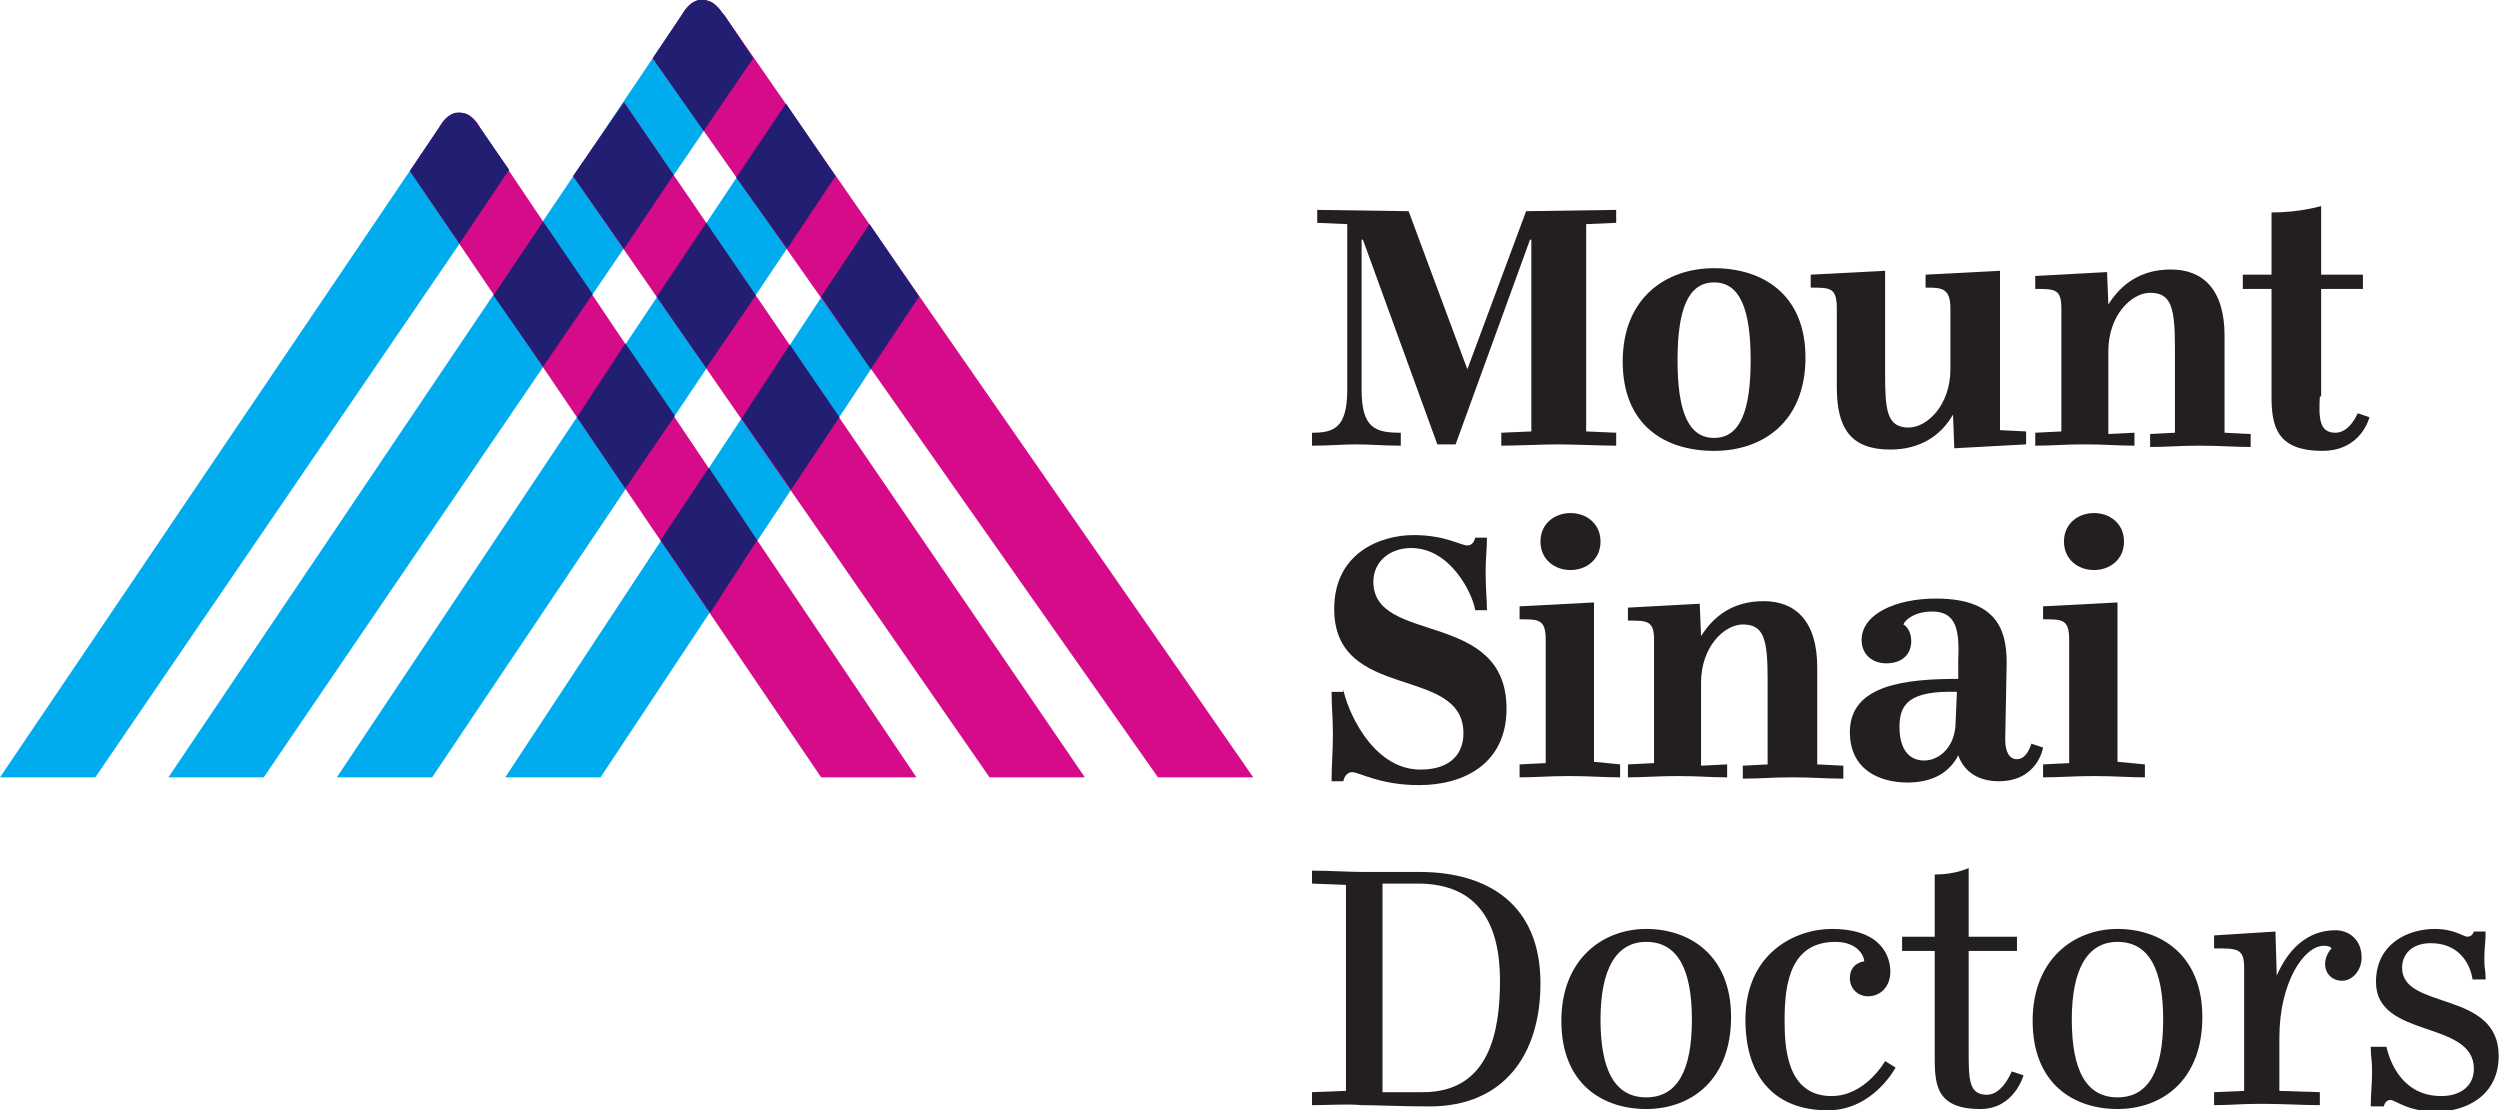 <svg width="349" height="155" viewBox="0 0 349 155" fill="none" xmlns="http://www.w3.org/2000/svg">
<path d="M60.323 108.518H47.02L109.712 14.469L116.637 24.598L60.323 108.518Z" fill="#00ACED"/>
<path d="M83.833 108.518H70.529L121.376 31.289L128.301 41.418L83.833 108.518Z" fill="#00ACED"/>
<path d="M101.146 2.17C100.6 1.628 99.871 0 98.048 0C96.226 0 95.497 1.628 95.132 2.17L23.51 108.518H36.814L105.156 8.139L101.146 2.17Z" fill="#00ACED"/>
<path d="M67.066 17.905C66.52 17.182 65.791 15.735 64.15 15.735C62.328 15.735 61.599 17.363 61.234 17.905L0 108.518H13.304L71.076 23.874L67.066 17.905Z" fill="#00ACED"/>
<path d="M67.067 17.905C66.702 17.182 65.791 15.735 64.151 15.735C62.328 15.735 61.599 17.363 61.235 17.905L57.226 23.874L114.633 108.518H127.937L67.067 17.905Z" fill="#D60B8A"/>
<path d="M101.147 2.17C100.6 1.628 99.871 0 98.048 0C96.226 0 95.497 1.628 95.132 2.17L91.123 8.139L161.652 108.518H174.956L101.147 2.17Z" fill="#D60B8A"/>
<path d="M116.638 24.598L109.712 14.469L102.787 24.778L109.895 34.726L116.638 24.598Z" fill="#221F72"/>
<path d="M128.301 41.418L121.376 31.289L114.633 41.418L121.558 51.546L128.301 41.418Z" fill="#221F72"/>
<path d="M138.142 108.518H151.446L87.113 14.288L80.006 24.597L138.142 108.518Z" fill="#D60B8A"/>
<path d="M101.147 2.17C100.6 1.628 99.871 0 98.048 0C97.866 0 97.684 0 97.502 0C96.226 0.362 95.497 1.628 95.132 2.17L91.487 7.596L91.123 8.139L98.231 18.267L105.156 8.139L101.147 2.17Z" fill="#221F72"/>
<path d="M87.113 14.288L80.006 24.597L87.113 34.726L94.039 24.417L87.113 14.288Z" fill="#221F72"/>
<path d="M98.594 51.365L105.52 41.237L98.594 31.108L91.669 41.418L98.594 51.365Z" fill="#221F72"/>
<path d="M110.441 68.367L117.184 58.238L110.259 48.11L103.516 58.419L110.441 68.367Z" fill="#221F72"/>
<path d="M67.067 17.905C66.52 17.182 65.791 15.735 64.151 15.735C63.969 15.735 63.786 15.735 63.604 15.735C62.328 16.097 61.599 17.363 61.235 17.905L57.226 23.874L64.151 34.002L71.076 23.693L67.067 17.905Z" fill="#221F72"/>
<path d="M82.739 41.056L75.814 30.928L68.889 41.237L75.814 51.184L82.739 41.056Z" fill="#221F72"/>
<path d="M94.221 58.057L87.296 47.929L80.553 58.238L87.296 68.186L94.221 58.057Z" fill="#221F72"/>
<path d="M105.702 75.42L98.959 65.292L92.216 75.42L99.141 85.548L105.702 75.42Z" fill="#221F72"/>
<path d="M183.156 60.408C186.072 60.408 188.077 59.866 188.077 54.44V31.289L183.885 31.109V29.3L196.642 29.481L204.843 51.546L213.045 29.481L225.619 29.3V31.109L221.428 31.289V60.228L225.619 60.408V62.217C223.615 62.217 219.605 62.036 217.418 62.036C215.414 62.036 211.587 62.217 209.582 62.217V60.408L213.774 60.228V33.46H213.591L203.203 62.036H200.652L190.264 33.46H190.082V54.44C190.082 59.866 192.086 60.408 195.549 60.408V62.217C192.998 62.217 191.357 62.036 189.353 62.036C187.348 62.036 185.708 62.217 183.156 62.217V60.408Z" fill="#231F20"/>
<path d="M226.53 50.461C226.53 41.599 232.544 37.439 239.287 37.439C246.031 37.439 252.045 41.056 252.045 49.918C252.045 58.781 246.213 62.941 239.287 62.941C232.362 62.941 226.53 59.323 226.53 50.461ZM244.39 50.28C244.39 43.227 242.932 39.428 239.287 39.428C235.643 39.428 234.185 43.227 234.185 50.28C234.185 57.334 235.643 61.132 239.287 61.132C242.932 61.132 244.39 57.334 244.39 50.28Z" fill="#231F20"/>
<path d="M256.419 43.046C256.419 40.152 255.508 40.152 252.774 40.152V38.343L263.162 37.8V52.089C263.162 57.153 263.345 59.685 266.443 59.685C268.994 59.685 272.275 56.61 272.275 51.546V43.046C272.275 40.152 270.999 40.152 268.812 40.152V38.343L279.2 37.8V60.047L282.845 60.228V62.036L272.821 62.579L272.639 57.876C270.999 60.77 268.083 62.76 263.891 62.76C258.424 62.76 256.419 59.866 256.419 54.078V43.046Z" fill="#231F20"/>
<path d="M297.972 60.408V62.217C295.42 62.217 294.145 62.036 291.046 62.036C287.948 62.036 286.673 62.217 284.121 62.217V60.408L287.766 60.228V43.045C287.766 40.333 286.855 40.333 284.121 40.333V38.524L294.145 37.981L294.327 42.503C296.149 39.609 298.883 37.62 303.075 37.62C307.449 37.62 310.547 40.333 310.547 46.844V60.408L314.192 60.589V62.398C311.64 62.398 310.182 62.217 307.084 62.217C303.986 62.217 302.71 62.398 300.159 62.398V60.589L303.621 60.408V48.471C303.621 42.865 303.075 40.875 300.159 40.875C297.607 40.875 294.327 43.95 294.327 49.014V60.589L297.972 60.408Z" fill="#231F20"/>
<path d="M323.849 55.344C323.667 58.6 323.849 60.408 326.036 60.408C328.041 60.408 329.134 57.696 329.134 57.696L330.774 58.238C330.774 58.238 329.681 62.941 324.214 62.941C317.835 62.941 317.106 59.504 317.106 55.344V40.333H313.097V38.343H317.106V29.662C321.115 29.662 324.031 28.757 324.031 28.757V38.343H329.863V40.333H324.031V55.344H323.849Z" fill="#231F20"/>
<path d="M187.53 96.219C187.894 98.571 191.357 107.433 198.282 107.433C202.656 107.433 204.296 105.082 204.296 102.369C204.296 92.783 186.254 98.028 186.254 85.006C186.254 77.229 192.633 74.697 197.371 74.697C201.745 74.697 203.932 76.144 204.843 76.144C205.754 76.144 205.937 75.058 205.937 75.058H207.577C207.577 76.686 207.395 77.952 207.395 79.761C207.395 82.293 207.577 83.559 207.577 85.187H205.937C205.572 82.835 202.474 76.505 197.007 76.505C193.908 76.505 191.721 78.495 191.721 81.208C191.721 90.07 210.311 85.006 210.311 98.932C210.311 106.529 204.479 109.603 198.1 109.603C192.633 109.603 189.717 107.795 188.806 107.795C187.712 107.795 187.53 109.061 187.53 109.061H185.89C185.89 106.529 186.072 105.082 186.072 102.55C186.072 100.198 185.89 98.571 185.89 96.581H187.53V96.219Z" fill="#231F20"/>
<path d="M226.167 106.709V108.518C223.615 108.518 222.157 108.337 219.059 108.337C215.961 108.337 214.685 108.518 212.134 108.518V106.709L215.779 106.529V89.347C215.779 86.453 214.867 86.453 212.134 86.453V84.644L222.522 84.102V106.348L226.167 106.709ZM219.241 71.622C221.428 71.622 223.433 73.069 223.433 75.601C223.433 78.133 221.428 79.58 219.241 79.58C217.054 79.58 215.05 78.133 215.05 75.601C215.05 73.069 217.054 71.622 219.241 71.622Z" fill="#231F20"/>
<path d="M241.11 106.709V108.518C238.559 108.518 237.283 108.337 234.185 108.337C231.087 108.337 229.811 108.518 227.26 108.518V106.709L230.905 106.529V89.347C230.905 86.634 229.993 86.634 227.26 86.634V84.825L237.283 84.282L237.466 88.804C239.288 85.91 242.022 83.921 246.213 83.921C250.587 83.921 253.685 86.634 253.685 93.145V106.709L257.33 106.89V108.699C254.779 108.699 253.321 108.518 250.223 108.518C247.124 108.518 245.849 108.699 243.297 108.699V106.89L246.76 106.709V94.772C246.76 89.166 246.213 87.176 243.297 87.176C240.746 87.176 237.466 90.251 237.466 95.315V106.89L241.11 106.709Z" fill="#231F20"/>
<path d="M285.215 104.358C285.215 104.358 284.486 109.061 279.018 109.061C276.467 109.061 274.28 107.976 273.369 105.443C272.275 107.614 270.088 109.242 266.261 109.242C262.616 109.242 258.242 107.614 258.242 102.188C258.242 95.496 266.261 94.772 273.369 94.772V92.24C273.551 88.081 273.186 85.368 269.724 85.368C267.172 85.368 265.897 86.634 265.714 87.176C265.714 87.176 266.808 87.719 266.808 89.528C266.808 91.336 265.532 92.602 263.345 92.602C261.34 92.602 259.882 91.336 259.882 89.347C259.882 85.729 264.621 83.559 270.27 83.559C279.383 83.559 280.294 88.623 280.112 93.507L279.929 103.273C279.929 104.901 280.476 105.986 281.57 105.986C283.028 105.986 283.574 103.816 283.574 103.816L285.215 104.358ZM273.186 96.581C266.625 96.4 265.168 98.209 265.168 101.464C265.168 104.539 266.443 106.167 268.63 106.167C270.635 106.167 273.004 104.358 273.004 100.741L273.186 96.581Z" fill="#231F20"/>
<path d="M299.429 106.709V108.518C296.878 108.518 295.42 108.337 292.321 108.337C289.223 108.337 287.948 108.518 285.214 108.518V106.709L288.859 106.529V89.347C288.859 86.453 287.948 86.453 285.214 86.453V84.644L295.602 84.102V106.348L299.429 106.709ZM292.321 71.622C294.508 71.622 296.513 73.069 296.513 75.601C296.513 78.133 294.508 79.58 292.321 79.58C290.134 79.58 288.13 78.133 288.13 75.601C288.13 73.069 290.134 71.622 292.321 71.622Z" fill="#231F20"/>
<path d="M183.156 154.277V152.468L187.895 152.287V123.53L183.156 123.349V121.54C185.525 121.54 188.259 121.721 190.082 121.721C192.086 121.721 195.549 121.721 198.1 121.721C207.942 121.721 215.049 126.424 215.049 137.275C215.049 147.223 209.946 154.457 199.558 154.457C195.913 154.457 191.904 154.277 190.082 154.277C188.259 154.096 185.343 154.277 183.156 154.277ZM197.918 123.349H192.998V152.468H198.647C207.942 152.468 209.4 143.967 209.4 136.914C209.4 129.317 206.666 123.349 197.918 123.349Z" fill="#231F20"/>
<path d="M217.965 142.52C217.965 133.839 223.797 129.679 229.811 129.679C235.825 129.679 241.657 133.296 241.657 141.978C241.657 150.84 236.007 154.819 229.811 154.819C223.797 154.819 217.965 151.383 217.965 142.52ZM236.189 142.34C236.189 135.286 234.185 131.488 229.811 131.488C225.619 131.488 223.432 135.286 223.432 142.34C223.432 149.393 225.437 153.191 229.811 153.191C234.185 153.191 236.189 149.393 236.189 142.34Z" fill="#231F20"/>
<path d="M255.69 129.679C262.798 129.679 263.891 133.658 263.891 135.648C263.891 137.818 262.433 139.084 260.793 139.084C259.335 139.084 258.242 137.999 258.242 136.552C258.242 134.382 260.246 134.201 260.246 134.201C260.246 133.477 259.335 131.488 256.237 131.488C250.041 131.488 249.129 137.094 249.129 142.34C249.129 145.957 249.312 153.01 255.69 153.01C260.429 153.01 263.162 148.127 263.162 148.127L264.62 149.031C264.62 149.031 261.522 155 255.144 155C248.036 155 243.662 150.659 243.662 142.34C243.662 132.935 250.77 129.679 255.69 129.679Z" fill="#231F20"/>
<path d="M274.826 146.68C274.826 150.659 274.826 152.83 277.377 152.83C279.564 152.83 280.84 149.574 280.84 149.574L282.48 150.117C282.48 150.117 281.204 154.819 276.466 154.819C270.087 154.819 270.087 151.202 270.087 147.223V132.754H265.531V130.764H270.087V122.083C273.003 122.083 274.826 121.179 274.826 121.179V130.764H281.569V132.754H274.826V146.68Z" fill="#231F20"/>
<path d="M283.756 142.52C283.756 133.839 289.588 129.679 295.602 129.679C301.616 129.679 307.448 133.296 307.448 141.978C307.448 150.84 301.798 154.819 295.602 154.819C289.588 154.819 283.756 151.383 283.756 142.52ZM301.98 142.34C301.98 135.286 299.976 131.488 295.602 131.488C291.41 131.488 289.223 135.286 289.223 142.34C289.223 149.393 291.228 153.191 295.602 153.191C299.976 153.191 301.98 149.393 301.98 142.34Z" fill="#231F20"/>
<path d="M323.85 152.468V154.277C321.298 154.277 318.929 154.096 315.649 154.096C312.551 154.096 311.639 154.277 309.088 154.277V152.468L313.28 152.287V135.105C313.28 132.392 312.368 132.392 309.088 132.392V130.584L317.653 130.041L317.836 136.19C319.476 132.392 322.21 129.86 326.037 129.86C327.859 129.86 329.682 131.126 329.682 133.658C329.682 135.467 328.406 136.914 326.948 136.914C325.49 136.914 324.579 135.829 324.579 134.563C324.579 133.297 325.49 132.392 325.49 132.392C325.49 132.392 325.308 132.03 324.397 132.03C321.663 132.03 318.2 137.095 318.2 144.872V152.287L323.85 152.468Z" fill="#231F20"/>
<path d="M333.144 146.138C333.691 148.489 335.513 153.01 340.798 153.01C343.532 153.01 345.354 151.564 345.354 149.212C345.354 142.34 331.686 145.052 331.686 137.094C331.686 131.669 336.242 129.679 339.887 129.679C342.621 129.679 343.896 130.764 344.443 130.764C345.172 130.764 345.354 130.041 345.354 130.041H346.995C346.995 131.669 346.812 132.211 346.812 133.839C346.812 135.648 346.995 135.105 346.995 136.733H345.172C344.808 134.382 343.167 131.669 339.34 131.669C336.607 131.669 335.331 133.296 335.331 135.105C335.331 141.073 348.817 138.18 348.817 147.404C348.817 152.83 344.443 155.181 340.069 155.181C336.06 155.181 334.42 153.553 333.691 153.553C332.962 153.553 332.779 154.457 332.779 154.457H330.957C330.957 152.468 331.139 151.564 331.139 149.574C331.139 147.585 330.957 147.946 330.957 146.138H333.144Z" fill="#231F20"/>
</svg>
